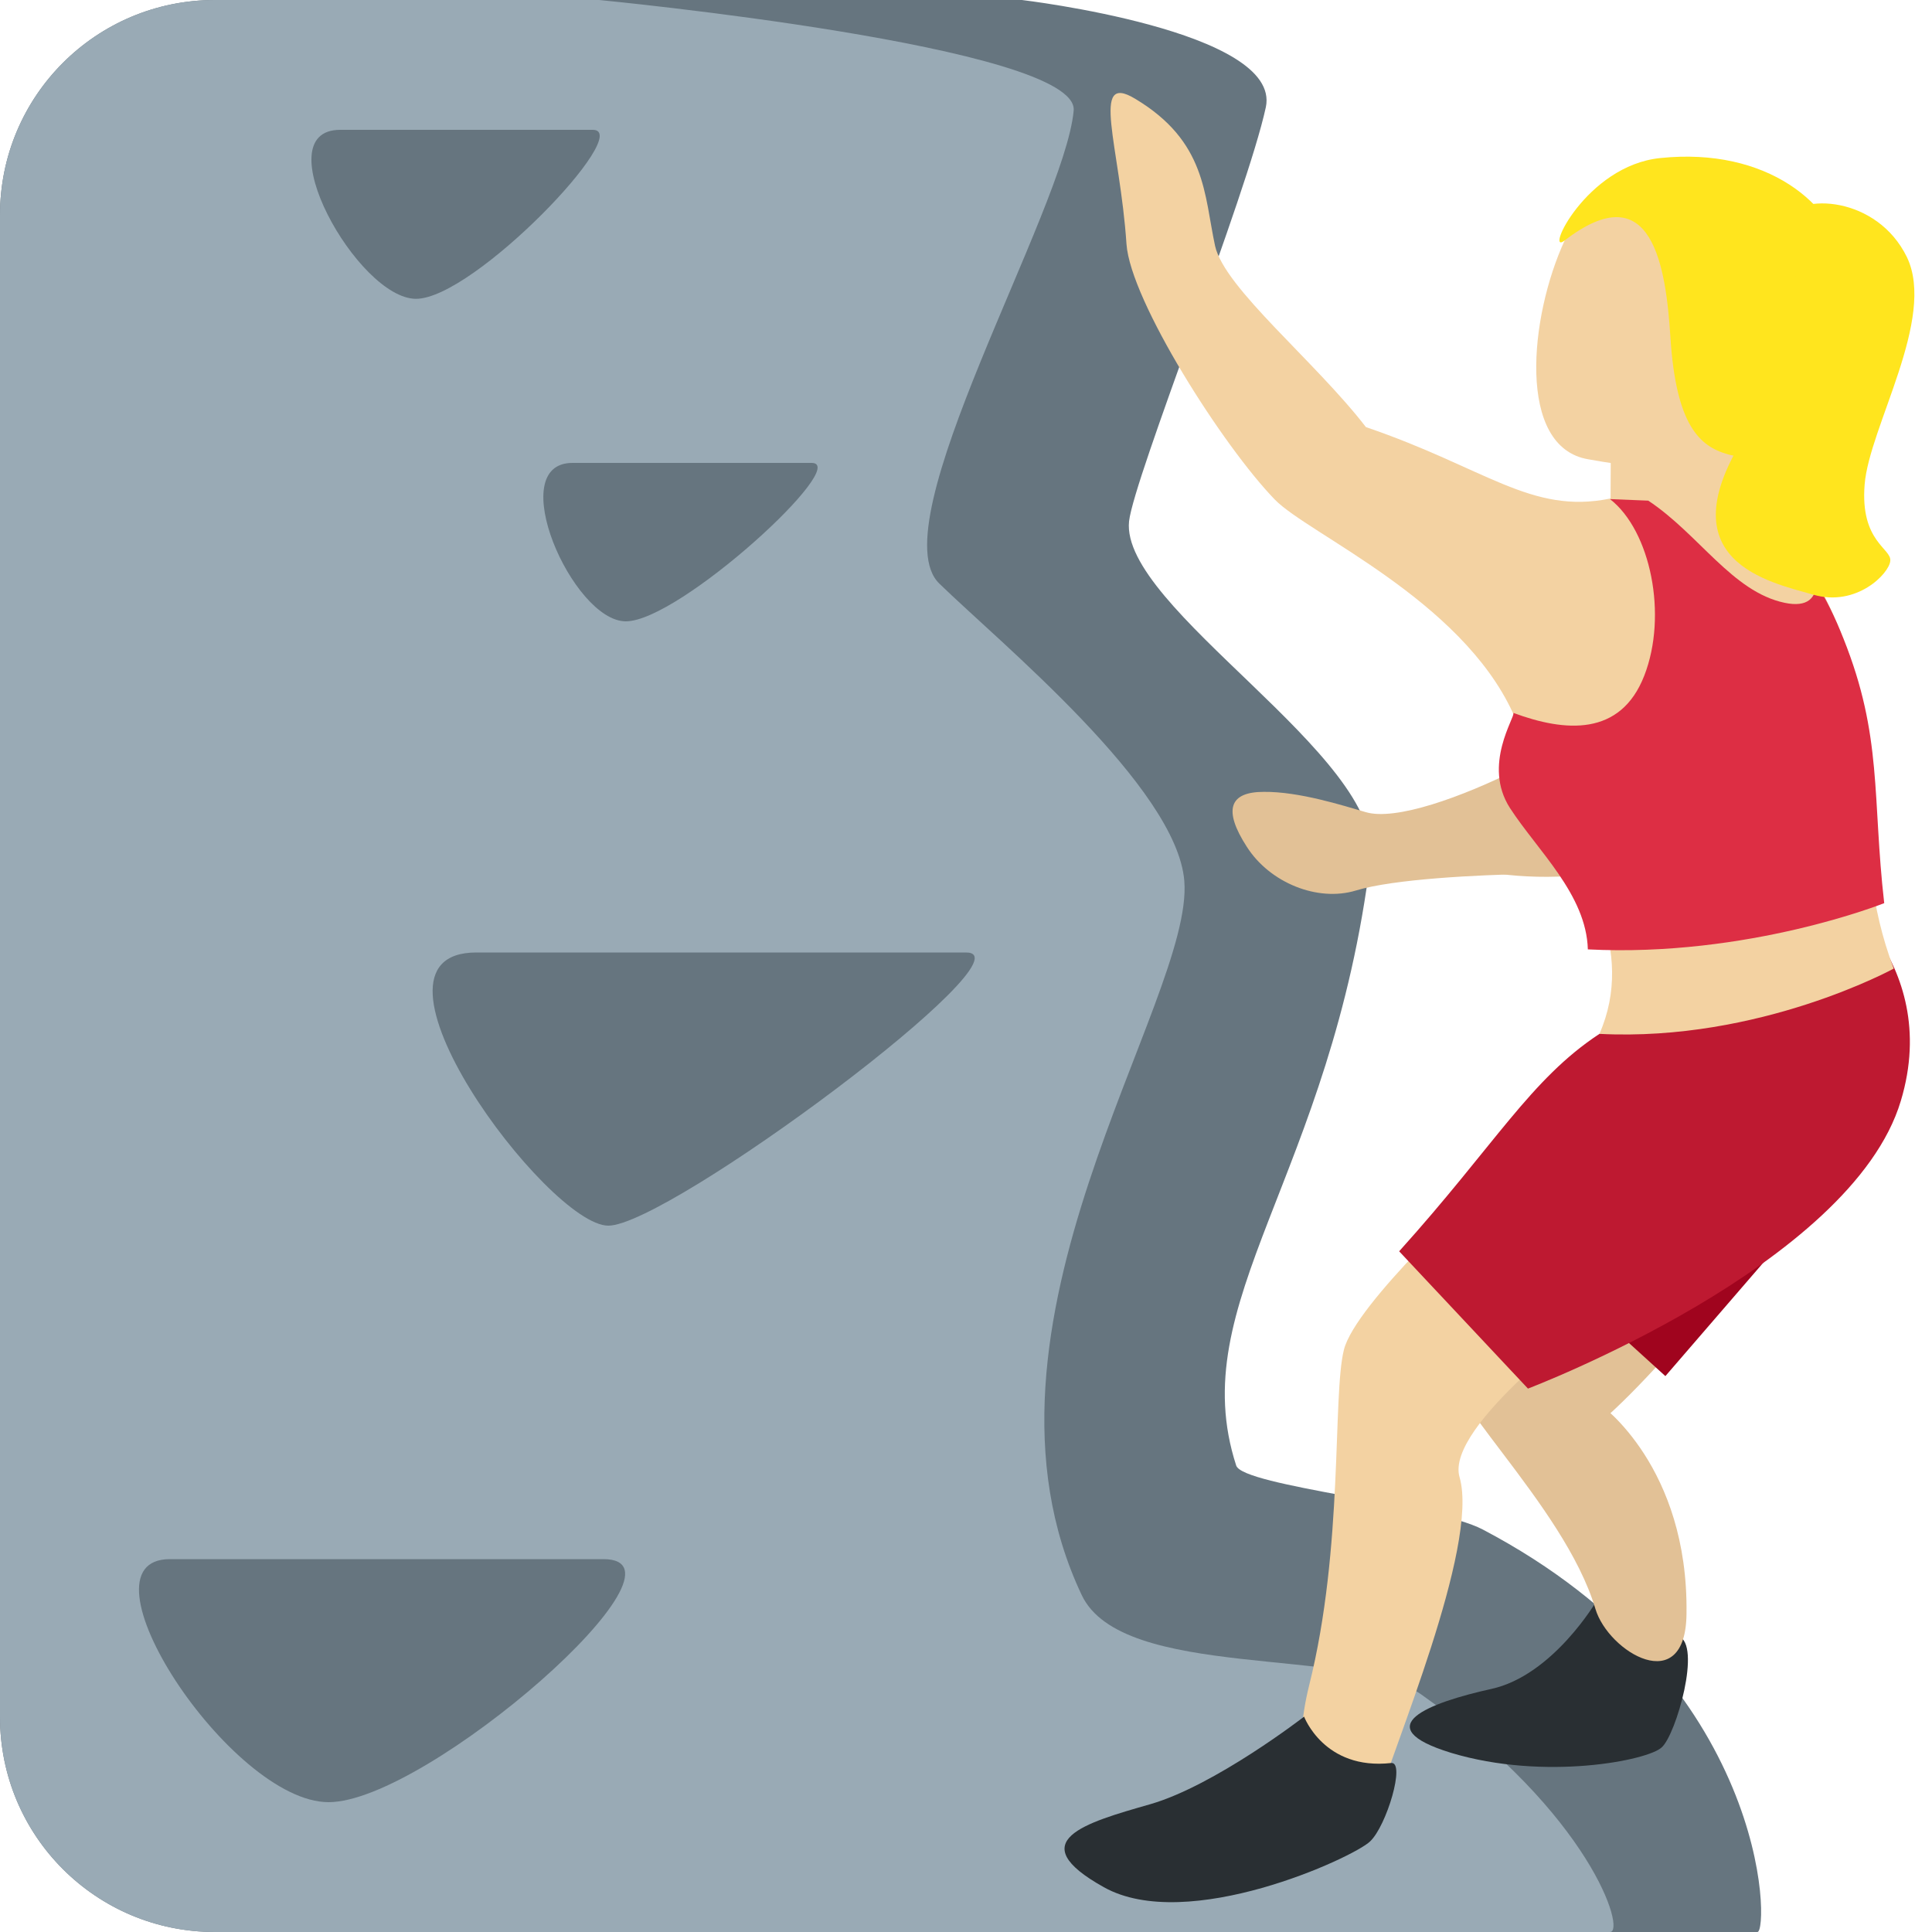 <?xml version="1.0" encoding="UTF-8"?>
<svg xmlns="http://www.w3.org/2000/svg" xmlns:xlink="http://www.w3.org/1999/xlink" width="15pt" height="15pt" viewBox="0 0 15 15" version="1.1">
<g id="surface1">
<path style=" stroke:none;fill-rule:nonzero;fill:rgb(40%,45.882%,49.804%);fill-opacity:1;" d="M 13.645 15 L 1.668 15 C 0.746 15 0 14.254 0 13.332 L 0 1.668 C 0 0.746 0.746 0 1.668 0 L 7.934 0 C 7.934 0 9.953 0.238 9.828 0.832 C 9.68 1.516 8.805 3.707 8.766 4.047 C 8.695 4.719 10.742 5.875 10.641 6.668 C 10.336 9.141 9.184 10.105 9.598 11.379 C 9.652 11.539 11.133 11.676 11.512 11.875 C 13.75 13.051 13.734 15 13.645 15 Z M 13.645 15 "/>
<path style=" stroke:none;fill-rule:nonzero;fill:rgb(60%,66.667%,70.98%);fill-opacity:1;" d="M 12.5 15 L 1.668 15 C 0.746 15 0 14.254 0 13.332 L 0 1.668 C 0 0.746 0.746 0 1.668 0 L 4.652 0 C 4.652 0 8.383 0.359 8.336 0.859 C 8.266 1.629 6.82 4.074 7.293 4.531 C 7.762 4.988 9.137 6.113 9.195 6.84 C 9.27 7.773 7.41 10.297 8.398 12.383 C 8.711 13.051 10.504 12.781 11.035 13.156 C 12.352 14.086 12.625 15 12.5 15 Z M 12.5 15 "/>
<path style=" stroke:none;fill-rule:nonzero;fill:rgb(16.078%,18.431%,20%);fill-opacity:1;" d="M 12.398 12.426 C 12.398 12.426 12.566 12.539 13.031 12.703 C 13.215 12.766 13.012 13.469 12.902 13.566 C 12.797 13.668 11.992 13.828 11.266 13.609 C 10.605 13.406 11.098 13.219 11.578 13.113 C 12.059 13.008 12.398 12.426 12.398 12.426 Z M 12.398 12.426 "/>
<path style=" stroke:none;fill-rule:nonzero;fill:rgb(88.627%,75.686%,58.824%);fill-opacity:1;" d="M 11.797 5.965 C 11.348 6.191 10.832 6.375 10.602 6.305 C 10.426 6.254 10.086 6.145 9.812 6.148 C 9.543 6.148 9.496 6.289 9.68 6.574 C 9.859 6.855 10.23 7.004 10.527 6.914 C 10.82 6.824 11.473 6.793 11.871 6.785 C 12.27 6.773 12.133 5.797 11.797 5.965 Z M 11.797 5.965 "/>
<path style=" stroke:none;fill-rule:nonzero;fill:rgb(88.627%,75.686%,58.824%);fill-opacity:1;" d="M 11.605 6.09 C 11.805 5.98 12.16 5.926 12.16 5.926 L 12.547 4.98 L 13.582 5.66 C 13.582 5.66 12.895 6.469 12.727 6.641 C 12.559 6.816 11.988 6.832 11.645 6.785 C 11.301 6.738 11.379 6.211 11.605 6.09 Z M 12.426 10.906 C 12.426 10.906 11.285 10.125 11.203 10.457 C 11.121 10.789 12.141 11.668 12.387 12.492 C 12.488 12.828 13.09 13.188 13.094 12.527 C 13.109 11.387 12.426 10.906 12.426 10.906 Z M 12.426 10.906 "/>
<path style=" stroke:none;fill-rule:nonzero;fill:rgb(88.627%,75.686%,58.824%);fill-opacity:1;" d="M 11.316 10.625 C 11.316 10.625 11.684 11.355 12.055 11.277 C 12.422 11.203 13.395 10.027 13.688 9.582 C 13.98 9.133 13.859 8.051 13.199 8.574 C 12.539 9.098 11.316 10.625 11.316 10.625 Z M 11.316 10.625 "/>
<path style=" stroke:none;fill-rule:nonzero;fill:rgb(62.745%,1.569%,11.765%);fill-opacity:1;" d="M 14.262 9.141 L 11.605 9.48 L 12.93 10.684 Z M 14.262 9.141 "/>
<path style=" stroke:none;fill-rule:nonzero;fill:rgb(95.294%,82.353%,63.529%);fill-opacity:1;" d="M 11.508 9.223 C 11.508 9.223 10.523 10.121 10.434 10.48 C 10.344 10.84 10.434 12.008 10.164 13.086 C 9.898 14.16 10.613 14.34 10.703 13.98 C 10.793 13.621 11.488 12.008 11.332 11.469 C 11.215 11.07 12.406 10.207 12.406 10.207 Z M 11.508 9.223 "/>
<path style=" stroke:none;fill-rule:nonzero;fill:rgb(74.51%,9.804%,19.216%);fill-opacity:1;" d="M 12.418 8.027 C 11.883 8.379 11.609 8.887 10.863 9.715 L 11.863 10.781 C 11.863 10.781 14.375 9.828 14.758 8.547 C 15.09 7.445 14.137 6.82 14.137 6.82 C 14.137 6.82 12.934 7.691 12.418 8.027 Z M 12.418 8.027 "/>
<path style=" stroke:none;fill-rule:nonzero;fill:rgb(95.294%,82.353%,63.529%);fill-opacity:1;" d="M 13.723 3.164 L 13.621 4.133 L 12.504 3.957 L 12.508 3.113 Z M 13.723 3.164 "/>
<path style=" stroke:none;fill-rule:nonzero;fill:rgb(95.294%,82.353%,63.529%);fill-opacity:1;" d="M 13.93 3.195 C 13.535 3.715 12.918 3.672 12.332 3.566 C 11.773 3.473 11.875 2.457 12.148 1.867 C 12.422 1.273 13.328 1.242 13.797 1.605 C 14.27 1.965 14.328 2.68 13.93 3.195 Z M 13.93 3.195 "/>
<path style=" stroke:none;fill-rule:nonzero;fill:rgb(95.294%,82.353%,63.529%);fill-opacity:1;" d="M 10.605 3.316 C 10.211 2.805 9.508 2.238 9.434 1.91 C 9.348 1.512 9.367 1.098 8.812 0.766 C 8.461 0.555 8.695 1.133 8.746 1.895 C 8.777 2.336 9.496 3.465 9.898 3.879 C 10.156 4.145 11.34 4.652 11.746 5.535 C 11.816 5.684 11.742 5.852 11.957 6.188 C 12.312 6.746 12.703 7.375 12.418 8.027 C 13.664 8.09 14.703 7.52 14.703 7.52 C 14.336 6.555 14.617 5.715 14.312 4.957 C 13.832 3.754 13.301 3.711 12.5 3.871 C 11.887 3.996 11.535 3.633 10.605 3.316 Z M 10.605 3.316 "/>
<path style=" stroke:none;fill-rule:nonzero;fill:rgb(86.667%,18.039%,26.667%);fill-opacity:1;" d="M 12.328 7.371 C 13.574 7.434 14.629 7.012 14.629 7.012 C 14.535 6.191 14.617 5.715 14.312 4.957 C 14.246 4.789 14.176 4.648 14.102 4.531 C 14.098 4.637 14.039 4.719 13.855 4.68 C 13.449 4.594 13.191 4.148 12.797 3.887 C 12.699 3.883 12.602 3.879 12.5 3.875 C 12.816 4.121 12.949 4.777 12.766 5.246 C 12.582 5.719 12.152 5.684 11.75 5.535 C 11.766 5.566 11.508 5.938 11.723 6.273 C 11.938 6.605 12.316 6.945 12.328 7.371 Z M 12.328 7.371 "/>
<path style=" stroke:none;fill-rule:nonzero;fill:rgb(16.078%,18.431%,20%);fill-opacity:1;" d="M 10.125 13.328 C 10.125 13.328 10.281 13.746 10.801 13.688 C 10.914 13.676 10.766 14.176 10.637 14.297 C 10.508 14.422 9.219 15.016 8.57 14.652 C 7.926 14.293 8.426 14.152 8.93 14.008 C 9.434 13.863 10.125 13.328 10.125 13.328 Z M 10.125 13.328 "/>
<path style=" stroke:none;fill-rule:nonzero;fill:rgb(100%,89.804%,11.765%);fill-opacity:1;" d="M 12.891 1.227 C 13.719 1.141 14.25 1.586 14.328 2.047 C 14.48 2.945 13.91 3.672 13.414 3.527 C 13.195 3.465 13.012 3.301 12.969 2.617 C 12.934 2.078 12.832 1.34 12.148 1.867 C 11.988 1.992 12.312 1.285 12.891 1.227 Z M 12.891 1.227 "/>
<path style=" stroke:none;fill-rule:nonzero;fill:rgb(100%,89.804%,11.765%);fill-opacity:1;" d="M 13.844 1.707 C 13.973 1.492 14.574 1.523 14.805 1.996 C 15.035 2.473 14.512 3.316 14.477 3.762 C 14.441 4.207 14.688 4.258 14.676 4.355 C 14.668 4.453 14.414 4.715 14.078 4.617 C 13.742 4.52 12.918 4.359 13.559 3.367 C 14.199 2.379 13.844 1.707 13.844 1.707 Z M 13.844 1.707 "/>
<path style=" stroke:none;fill-rule:nonzero;fill:rgb(40%,45.882%,49.804%);fill-opacity:1;" d="M 2.641 1.008 L 4.602 1.008 C 4.93 1.008 3.68 2.32 3.23 2.32 C 2.777 2.32 2.047 1.008 2.641 1.008 Z M 4.445 3.594 L 6.301 3.594 C 6.613 3.594 5.277 4.824 4.859 4.824 C 4.445 4.824 3.906 3.594 4.445 3.594 Z M 3.699 7.395 L 7.5 7.395 C 8.039 7.395 5.191 9.516 4.723 9.516 C 4.254 9.516 2.672 7.395 3.699 7.395 Z M 1.32 12.105 L 4.684 12.105 C 5.469 12.105 3.316 13.992 2.551 13.992 C 1.789 13.992 0.555 12.105 1.32 12.105 Z M 1.32 12.105 "/>
</g>
</svg>
